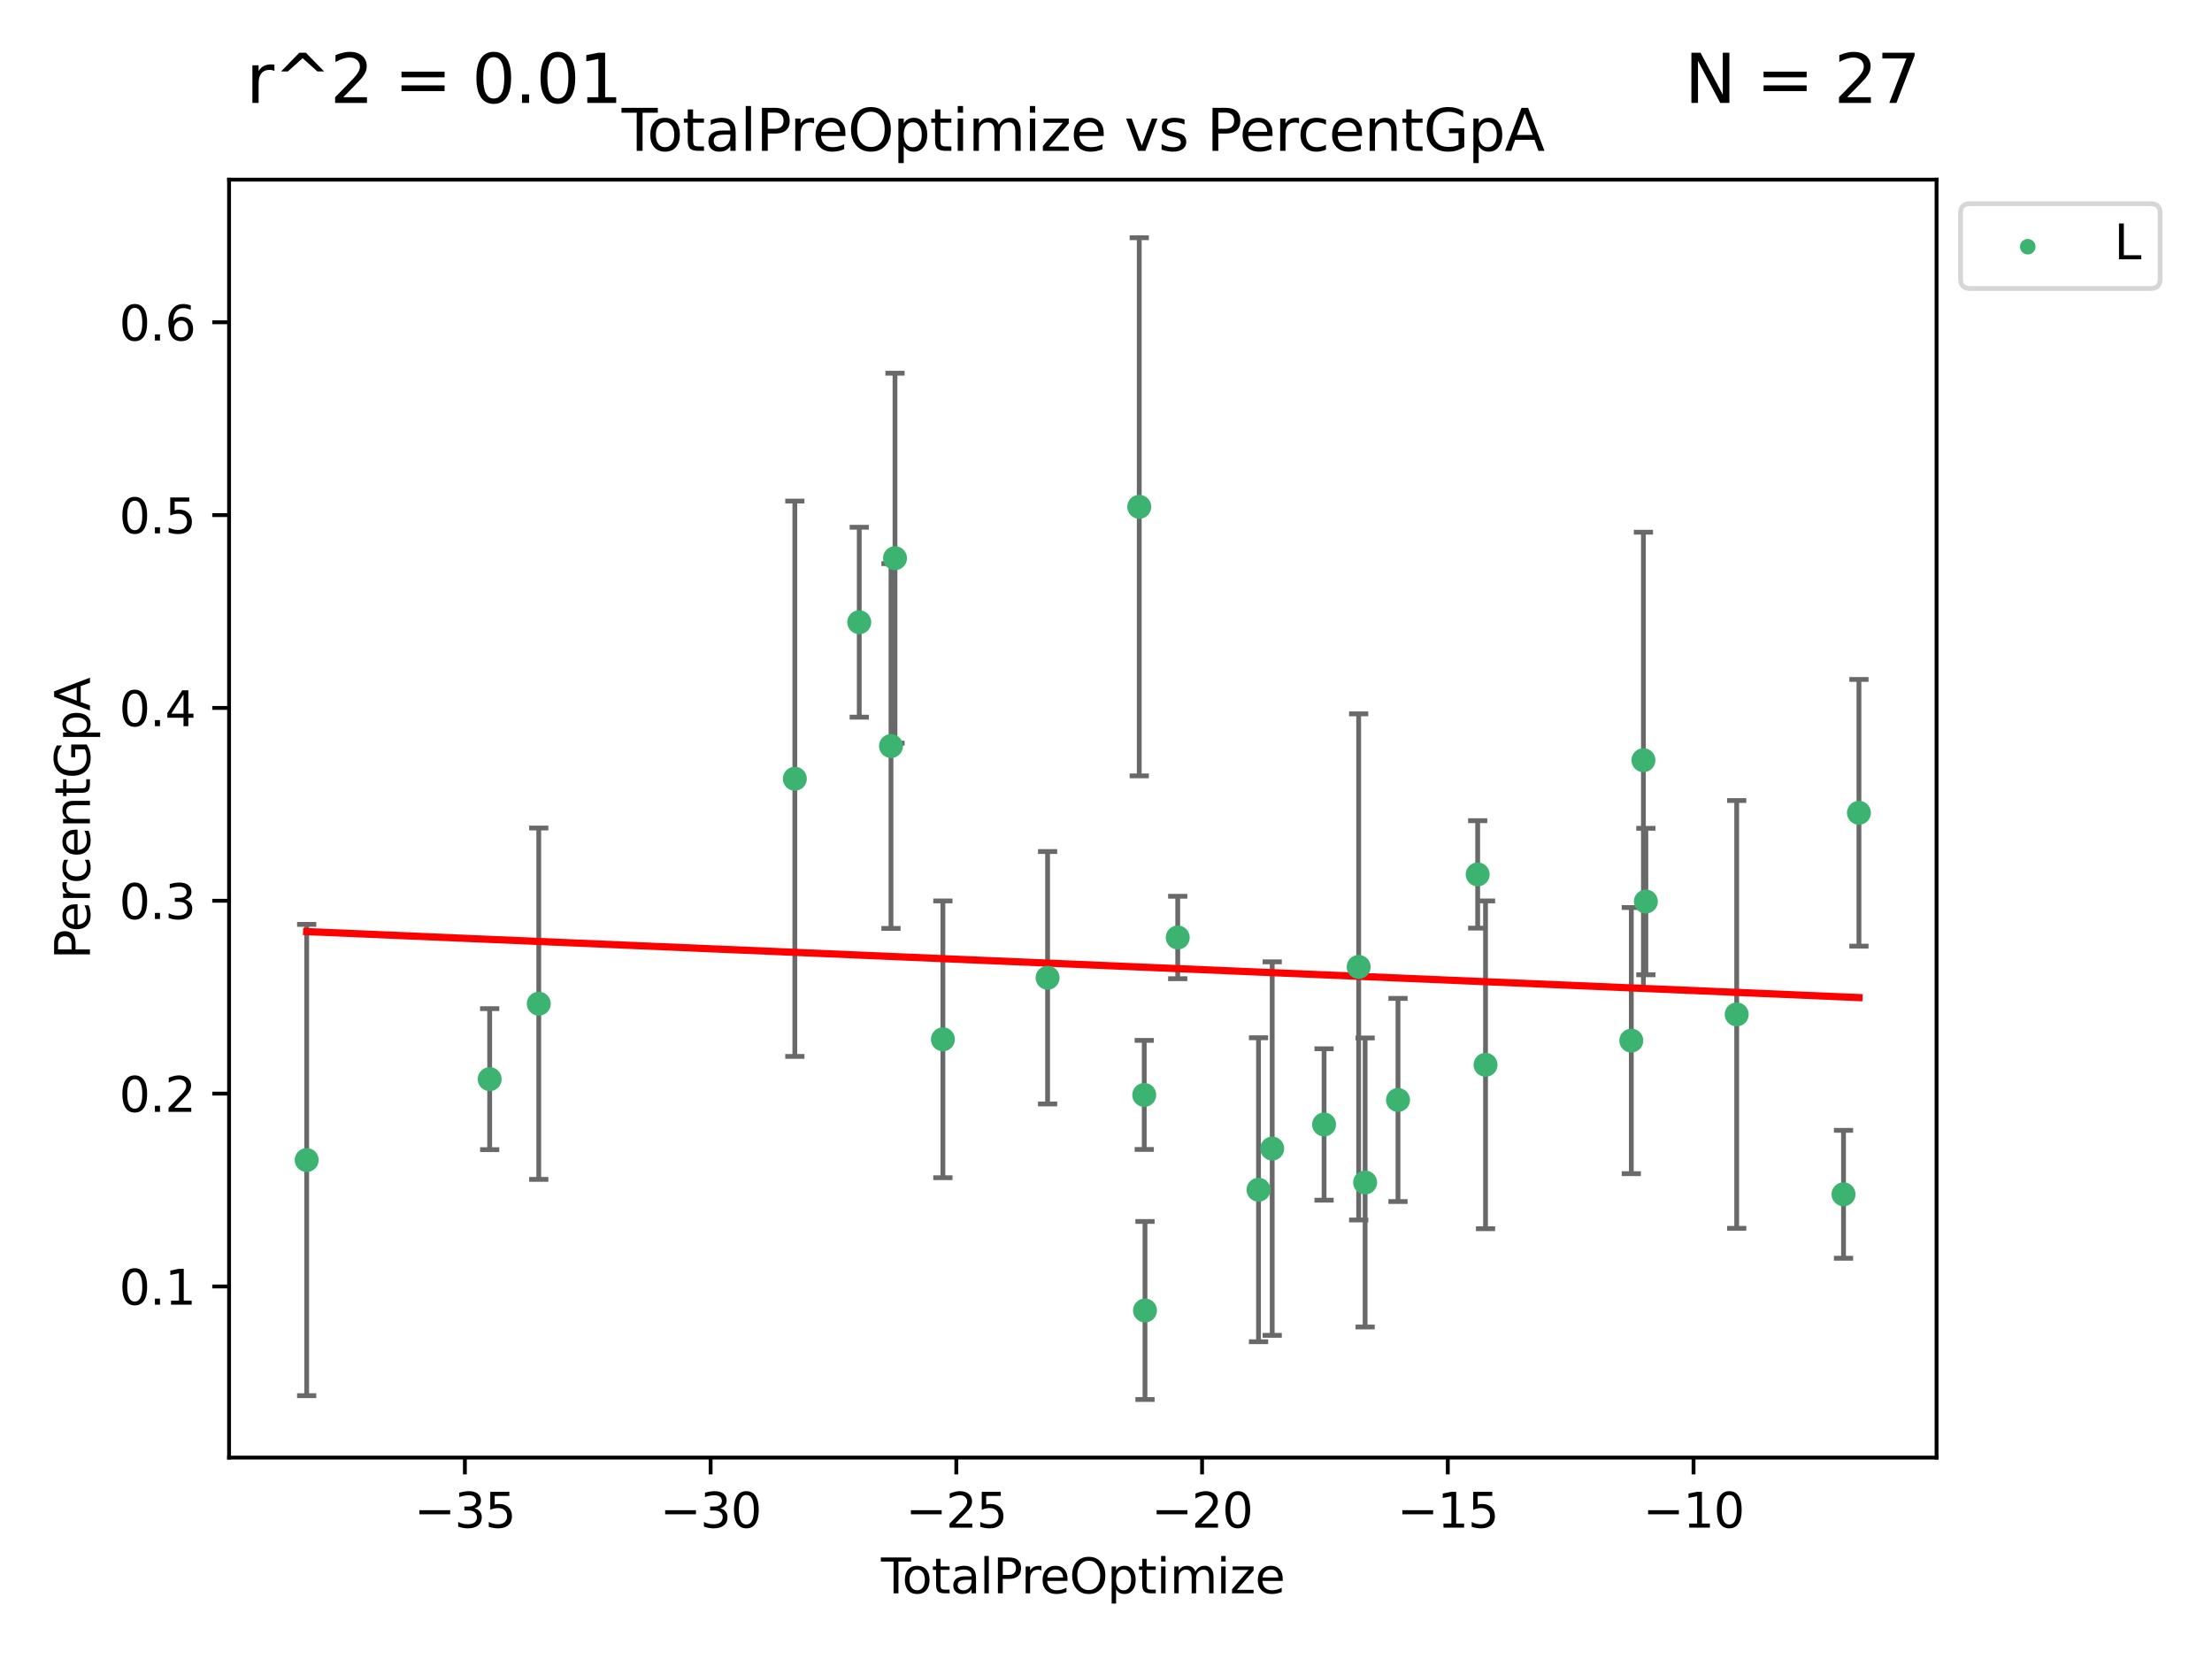 <?xml version="1.0" encoding="utf-8" standalone="no"?>
<!DOCTYPE svg PUBLIC "-//W3C//DTD SVG 1.1//EN"
  "http://www.w3.org/Graphics/SVG/1.1/DTD/svg11.dtd">
<svg xmlns:xlink="http://www.w3.org/1999/xlink" width="460.8pt" height="345.6pt" viewBox="0 0 460.8 345.6" xmlns="http://www.w3.org/2000/svg" version="1.1">
 <defs>
  <style type="text/css">*{stroke-linejoin: round; stroke-linecap: butt}</style>
 </defs>
 <g id="figure_1">
  <g id="patch_1">
   <path d="M 0 345.6 
L 460.8 345.6 
L 460.8 0 
L 0 0 
z
" style="fill: #ffffff"/>
  </g>
  <g id="axes_1">
   <g id="patch_2">
    <path d="M 47.72 303.64 
L 403.42 303.64 
L 403.42 37.422 
L 47.72 37.422 
z
" style="fill: #ffffff"/>
   </g>
   <g id="PathCollection_1">
    <defs>
     <path id="md758d57e6f" d="M 0 1.118 
C 0.297 1.118 0.581 1 0.791 0.791 
C 1 0.581 1.118 0.297 1.118 0 
C 1.118 -0.297 1 -0.581 0.791 -0.791 
C 0.581 -1 0.297 -1.118 0 -1.118 
C -0.297 -1.118 -0.581 -1 -0.791 -0.791 
C -1 -0.581 -1.118 -0.297 -1.118 0 
C -1.118 0.297 -1 0.581 -0.791 0.791 
C -0.581 1 -0.297 1.118 0 1.118 
z
" style="stroke: #3cb371"/>
    </defs>
    <g clip-path="url(#p8242fe3c41)">
     <use xlink:href="#md758d57e6f" x="63.888" y="241.658" style="fill: #3cb371; stroke: #3cb371"/>
     <use xlink:href="#md758d57e6f" x="102.01" y="224.807" style="fill: #3cb371; stroke: #3cb371"/>
     <use xlink:href="#md758d57e6f" x="112.235" y="209.09" style="fill: #3cb371; stroke: #3cb371"/>
     <use xlink:href="#md758d57e6f" x="165.579" y="162.228" style="fill: #3cb371; stroke: #3cb371"/>
     <use xlink:href="#md758d57e6f" x="178.997" y="129.618" style="fill: #3cb371; stroke: #3cb371"/>
     <use xlink:href="#md758d57e6f" x="185.61" y="155.415" style="fill: #3cb371; stroke: #3cb371"/>
     <use xlink:href="#md758d57e6f" x="186.446" y="116.282" style="fill: #3cb371; stroke: #3cb371"/>
     <use xlink:href="#md758d57e6f" x="196.423" y="216.506" style="fill: #3cb371; stroke: #3cb371"/>
     <use xlink:href="#md758d57e6f" x="218.233" y="203.685" style="fill: #3cb371; stroke: #3cb371"/>
     <use xlink:href="#md758d57e6f" x="237.326" y="105.576" style="fill: #3cb371; stroke: #3cb371"/>
     <use xlink:href="#md758d57e6f" x="238.366" y="228.092" style="fill: #3cb371; stroke: #3cb371"/>
     <use xlink:href="#md758d57e6f" x="238.523" y="272.997" style="fill: #3cb371; stroke: #3cb371"/>
     <use xlink:href="#md758d57e6f" x="245.342" y="195.297" style="fill: #3cb371; stroke: #3cb371"/>
     <use xlink:href="#md758d57e6f" x="262.173" y="247.847" style="fill: #3cb371; stroke: #3cb371"/>
     <use xlink:href="#md758d57e6f" x="265.023" y="239.271" style="fill: #3cb371; stroke: #3cb371"/>
     <use xlink:href="#md758d57e6f" x="275.827" y="234.249" style="fill: #3cb371; stroke: #3cb371"/>
     <use xlink:href="#md758d57e6f" x="283.037" y="201.426" style="fill: #3cb371; stroke: #3cb371"/>
     <use xlink:href="#md758d57e6f" x="284.381" y="246.333" style="fill: #3cb371; stroke: #3cb371"/>
     <use xlink:href="#md758d57e6f" x="291.229" y="229.143" style="fill: #3cb371; stroke: #3cb371"/>
     <use xlink:href="#md758d57e6f" x="307.829" y="182.156" style="fill: #3cb371; stroke: #3cb371"/>
     <use xlink:href="#md758d57e6f" x="309.465" y="221.821" style="fill: #3cb371; stroke: #3cb371"/>
     <use xlink:href="#md758d57e6f" x="339.831" y="216.776" style="fill: #3cb371; stroke: #3cb371"/>
     <use xlink:href="#md758d57e6f" x="342.354" y="158.366" style="fill: #3cb371; stroke: #3cb371"/>
     <use xlink:href="#md758d57e6f" x="342.864" y="187.808" style="fill: #3cb371; stroke: #3cb371"/>
     <use xlink:href="#md758d57e6f" x="361.787" y="211.323" style="fill: #3cb371; stroke: #3cb371"/>
     <use xlink:href="#md758d57e6f" x="384.04" y="248.793" style="fill: #3cb371; stroke: #3cb371"/>
     <use xlink:href="#md758d57e6f" x="387.252" y="169.32" style="fill: #3cb371; stroke: #3cb371"/>
    </g>
   </g>
   <g id="matplotlib.axis_1">
    <g id="xtick_1">
     <g id="line2d_1">
      <defs>
       <path id="m41e507712a" d="M 0 0 
L 0 3.5 
" style="stroke: #000000; stroke-width: 0.8"/>
      </defs>
      <g>
       <use xlink:href="#m41e507712a" x="96.842" y="303.64" style="stroke: #000000; stroke-width: 0.8"/>
      </g>
     </g>
     <g id="text_1">
      <!-- −35 -->
      <g transform="translate(86.289 318.238)scale(0.1 -0.1)">
       <defs>
        <path id="DejaVuSans-2212" d="M 678 2272 
L 4684 2272 
L 4684 1741 
L 678 1741 
L 678 2272 
z
" transform="scale(0.016)"/>
        <path id="DejaVuSans-33" d="M 2597 2516 
Q 3050 2419 3304 2112 
Q 3559 1806 3559 1356 
Q 3559 666 3084 287 
Q 2609 -91 1734 -91 
Q 1441 -91 1130 -33 
Q 819 25 488 141 
L 488 750 
Q 750 597 1062 519 
Q 1375 441 1716 441 
Q 2309 441 2620 675 
Q 2931 909 2931 1356 
Q 2931 1769 2642 2001 
Q 2353 2234 1838 2234 
L 1294 2234 
L 1294 2753 
L 1863 2753 
Q 2328 2753 2575 2939 
Q 2822 3125 2822 3475 
Q 2822 3834 2567 4026 
Q 2313 4219 1838 4219 
Q 1578 4219 1281 4162 
Q 984 4106 628 3988 
L 628 4550 
Q 988 4650 1302 4700 
Q 1616 4750 1894 4750 
Q 2613 4750 3031 4423 
Q 3450 4097 3450 3541 
Q 3450 3153 3228 2886 
Q 3006 2619 2597 2516 
z
" transform="scale(0.016)"/>
        <path id="DejaVuSans-35" d="M 691 4666 
L 3169 4666 
L 3169 4134 
L 1269 4134 
L 1269 2991 
Q 1406 3038 1543 3061 
Q 1681 3084 1819 3084 
Q 2600 3084 3056 2656 
Q 3513 2228 3513 1497 
Q 3513 744 3044 326 
Q 2575 -91 1722 -91 
Q 1428 -91 1123 -41 
Q 819 9 494 109 
L 494 744 
Q 775 591 1075 516 
Q 1375 441 1709 441 
Q 2250 441 2565 725 
Q 2881 1009 2881 1497 
Q 2881 1984 2565 2268 
Q 2250 2553 1709 2553 
Q 1456 2553 1204 2497 
Q 953 2441 691 2322 
L 691 4666 
z
" transform="scale(0.016)"/>
       </defs>
       <use xlink:href="#DejaVuSans-2212"/>
       <use xlink:href="#DejaVuSans-33" x="83.789"/>
       <use xlink:href="#DejaVuSans-35" x="147.412"/>
      </g>
     </g>
    </g>
    <g id="xtick_2">
     <g id="line2d_2">
      <g>
       <use xlink:href="#m41e507712a" x="148.033" y="303.64" style="stroke: #000000; stroke-width: 0.8"/>
      </g>
     </g>
     <g id="text_2">
      <!-- −30 -->
      <g transform="translate(137.48 318.238)scale(0.1 -0.1)">
       <defs>
        <path id="DejaVuSans-30" d="M 2034 4250 
Q 1547 4250 1301 3770 
Q 1056 3291 1056 2328 
Q 1056 1369 1301 889 
Q 1547 409 2034 409 
Q 2525 409 2770 889 
Q 3016 1369 3016 2328 
Q 3016 3291 2770 3770 
Q 2525 4250 2034 4250 
z
M 2034 4750 
Q 2819 4750 3233 4129 
Q 3647 3509 3647 2328 
Q 3647 1150 3233 529 
Q 2819 -91 2034 -91 
Q 1250 -91 836 529 
Q 422 1150 422 2328 
Q 422 3509 836 4129 
Q 1250 4750 2034 4750 
z
" transform="scale(0.016)"/>
       </defs>
       <use xlink:href="#DejaVuSans-2212"/>
       <use xlink:href="#DejaVuSans-33" x="83.789"/>
       <use xlink:href="#DejaVuSans-30" x="147.412"/>
      </g>
     </g>
    </g>
    <g id="xtick_3">
     <g id="line2d_3">
      <g>
       <use xlink:href="#m41e507712a" x="199.223" y="303.64" style="stroke: #000000; stroke-width: 0.8"/>
      </g>
     </g>
     <g id="text_3">
      <!-- −25 -->
      <g transform="translate(188.671 318.238)scale(0.1 -0.1)">
       <defs>
        <path id="DejaVuSans-32" d="M 1228 531 
L 3431 531 
L 3431 0 
L 469 0 
L 469 531 
Q 828 903 1448 1529 
Q 2069 2156 2228 2338 
Q 2531 2678 2651 2914 
Q 2772 3150 2772 3378 
Q 2772 3750 2511 3984 
Q 2250 4219 1831 4219 
Q 1534 4219 1204 4116 
Q 875 4013 500 3803 
L 500 4441 
Q 881 4594 1212 4672 
Q 1544 4750 1819 4750 
Q 2544 4750 2975 4387 
Q 3406 4025 3406 3419 
Q 3406 3131 3298 2873 
Q 3191 2616 2906 2266 
Q 2828 2175 2409 1742 
Q 1991 1309 1228 531 
z
" transform="scale(0.016)"/>
       </defs>
       <use xlink:href="#DejaVuSans-2212"/>
       <use xlink:href="#DejaVuSans-32" x="83.789"/>
       <use xlink:href="#DejaVuSans-35" x="147.412"/>
      </g>
     </g>
    </g>
    <g id="xtick_4">
     <g id="line2d_4">
      <g>
       <use xlink:href="#m41e507712a" x="250.414" y="303.64" style="stroke: #000000; stroke-width: 0.8"/>
      </g>
     </g>
     <g id="text_4">
      <!-- −20 -->
      <g transform="translate(239.862 318.238)scale(0.1 -0.1)">
       <use xlink:href="#DejaVuSans-2212"/>
       <use xlink:href="#DejaVuSans-32" x="83.789"/>
       <use xlink:href="#DejaVuSans-30" x="147.412"/>
      </g>
     </g>
    </g>
    <g id="xtick_5">
     <g id="line2d_5">
      <g>
       <use xlink:href="#m41e507712a" x="301.605" y="303.64" style="stroke: #000000; stroke-width: 0.8"/>
      </g>
     </g>
     <g id="text_5">
      <!-- −15 -->
      <g transform="translate(291.053 318.238)scale(0.1 -0.1)">
       <defs>
        <path id="DejaVuSans-31" d="M 794 531 
L 1825 531 
L 1825 4091 
L 703 3866 
L 703 4441 
L 1819 4666 
L 2450 4666 
L 2450 531 
L 3481 531 
L 3481 0 
L 794 0 
L 794 531 
z
" transform="scale(0.016)"/>
       </defs>
       <use xlink:href="#DejaVuSans-2212"/>
       <use xlink:href="#DejaVuSans-31" x="83.789"/>
       <use xlink:href="#DejaVuSans-35" x="147.412"/>
      </g>
     </g>
    </g>
    <g id="xtick_6">
     <g id="line2d_6">
      <g>
       <use xlink:href="#m41e507712a" x="352.796" y="303.64" style="stroke: #000000; stroke-width: 0.8"/>
      </g>
     </g>
     <g id="text_6">
      <!-- −10 -->
      <g transform="translate(342.244 318.238)scale(0.1 -0.1)">
       <use xlink:href="#DejaVuSans-2212"/>
       <use xlink:href="#DejaVuSans-31" x="83.789"/>
       <use xlink:href="#DejaVuSans-30" x="147.412"/>
      </g>
     </g>
    </g>
    <g id="text_7">
     <!-- TotalPreOptimize -->
     <g transform="translate(183.527 331.917)scale(0.1 -0.1)">
      <defs>
       <path id="DejaVuSans-54" d="M -19 4666 
L 3928 4666 
L 3928 4134 
L 2272 4134 
L 2272 0 
L 1638 0 
L 1638 4134 
L -19 4134 
L -19 4666 
z
" transform="scale(0.016)"/>
       <path id="DejaVuSans-6f" d="M 1959 3097 
Q 1497 3097 1228 2736 
Q 959 2375 959 1747 
Q 959 1119 1226 758 
Q 1494 397 1959 397 
Q 2419 397 2687 759 
Q 2956 1122 2956 1747 
Q 2956 2369 2687 2733 
Q 2419 3097 1959 3097 
z
M 1959 3584 
Q 2709 3584 3137 3096 
Q 3566 2609 3566 1747 
Q 3566 888 3137 398 
Q 2709 -91 1959 -91 
Q 1206 -91 779 398 
Q 353 888 353 1747 
Q 353 2609 779 3096 
Q 1206 3584 1959 3584 
z
" transform="scale(0.016)"/>
       <path id="DejaVuSans-74" d="M 1172 4494 
L 1172 3500 
L 2356 3500 
L 2356 3053 
L 1172 3053 
L 1172 1153 
Q 1172 725 1289 603 
Q 1406 481 1766 481 
L 2356 481 
L 2356 0 
L 1766 0 
Q 1100 0 847 248 
Q 594 497 594 1153 
L 594 3053 
L 172 3053 
L 172 3500 
L 594 3500 
L 594 4494 
L 1172 4494 
z
" transform="scale(0.016)"/>
       <path id="DejaVuSans-61" d="M 2194 1759 
Q 1497 1759 1228 1600 
Q 959 1441 959 1056 
Q 959 750 1161 570 
Q 1363 391 1709 391 
Q 2188 391 2477 730 
Q 2766 1069 2766 1631 
L 2766 1759 
L 2194 1759 
z
M 3341 1997 
L 3341 0 
L 2766 0 
L 2766 531 
Q 2569 213 2275 61 
Q 1981 -91 1556 -91 
Q 1019 -91 701 211 
Q 384 513 384 1019 
Q 384 1609 779 1909 
Q 1175 2209 1959 2209 
L 2766 2209 
L 2766 2266 
Q 2766 2663 2505 2880 
Q 2244 3097 1772 3097 
Q 1472 3097 1187 3025 
Q 903 2953 641 2809 
L 641 3341 
Q 956 3463 1253 3523 
Q 1550 3584 1831 3584 
Q 2591 3584 2966 3190 
Q 3341 2797 3341 1997 
z
" transform="scale(0.016)"/>
       <path id="DejaVuSans-6c" d="M 603 4863 
L 1178 4863 
L 1178 0 
L 603 0 
L 603 4863 
z
" transform="scale(0.016)"/>
       <path id="DejaVuSans-50" d="M 1259 4147 
L 1259 2394 
L 2053 2394 
Q 2494 2394 2734 2622 
Q 2975 2850 2975 3272 
Q 2975 3691 2734 3919 
Q 2494 4147 2053 4147 
L 1259 4147 
z
M 628 4666 
L 2053 4666 
Q 2838 4666 3239 4311 
Q 3641 3956 3641 3272 
Q 3641 2581 3239 2228 
Q 2838 1875 2053 1875 
L 1259 1875 
L 1259 0 
L 628 0 
L 628 4666 
z
" transform="scale(0.016)"/>
       <path id="DejaVuSans-72" d="M 2631 2963 
Q 2534 3019 2420 3045 
Q 2306 3072 2169 3072 
Q 1681 3072 1420 2755 
Q 1159 2438 1159 1844 
L 1159 0 
L 581 0 
L 581 3500 
L 1159 3500 
L 1159 2956 
Q 1341 3275 1631 3429 
Q 1922 3584 2338 3584 
Q 2397 3584 2469 3576 
Q 2541 3569 2628 3553 
L 2631 2963 
z
" transform="scale(0.016)"/>
       <path id="DejaVuSans-65" d="M 3597 1894 
L 3597 1613 
L 953 1613 
Q 991 1019 1311 708 
Q 1631 397 2203 397 
Q 2534 397 2845 478 
Q 3156 559 3463 722 
L 3463 178 
Q 3153 47 2828 -22 
Q 2503 -91 2169 -91 
Q 1331 -91 842 396 
Q 353 884 353 1716 
Q 353 2575 817 3079 
Q 1281 3584 2069 3584 
Q 2775 3584 3186 3129 
Q 3597 2675 3597 1894 
z
M 3022 2063 
Q 3016 2534 2758 2815 
Q 2500 3097 2075 3097 
Q 1594 3097 1305 2825 
Q 1016 2553 972 2059 
L 3022 2063 
z
" transform="scale(0.016)"/>
       <path id="DejaVuSans-4f" d="M 2522 4238 
Q 1834 4238 1429 3725 
Q 1025 3213 1025 2328 
Q 1025 1447 1429 934 
Q 1834 422 2522 422 
Q 3209 422 3611 934 
Q 4013 1447 4013 2328 
Q 4013 3213 3611 3725 
Q 3209 4238 2522 4238 
z
M 2522 4750 
Q 3503 4750 4090 4092 
Q 4678 3434 4678 2328 
Q 4678 1225 4090 567 
Q 3503 -91 2522 -91 
Q 1538 -91 948 565 
Q 359 1222 359 2328 
Q 359 3434 948 4092 
Q 1538 4750 2522 4750 
z
" transform="scale(0.016)"/>
       <path id="DejaVuSans-70" d="M 1159 525 
L 1159 -1331 
L 581 -1331 
L 581 3500 
L 1159 3500 
L 1159 2969 
Q 1341 3281 1617 3432 
Q 1894 3584 2278 3584 
Q 2916 3584 3314 3078 
Q 3713 2572 3713 1747 
Q 3713 922 3314 415 
Q 2916 -91 2278 -91 
Q 1894 -91 1617 61 
Q 1341 213 1159 525 
z
M 3116 1747 
Q 3116 2381 2855 2742 
Q 2594 3103 2138 3103 
Q 1681 3103 1420 2742 
Q 1159 2381 1159 1747 
Q 1159 1113 1420 752 
Q 1681 391 2138 391 
Q 2594 391 2855 752 
Q 3116 1113 3116 1747 
z
" transform="scale(0.016)"/>
       <path id="DejaVuSans-69" d="M 603 3500 
L 1178 3500 
L 1178 0 
L 603 0 
L 603 3500 
z
M 603 4863 
L 1178 4863 
L 1178 4134 
L 603 4134 
L 603 4863 
z
" transform="scale(0.016)"/>
       <path id="DejaVuSans-6d" d="M 3328 2828 
Q 3544 3216 3844 3400 
Q 4144 3584 4550 3584 
Q 5097 3584 5394 3201 
Q 5691 2819 5691 2113 
L 5691 0 
L 5113 0 
L 5113 2094 
Q 5113 2597 4934 2840 
Q 4756 3084 4391 3084 
Q 3944 3084 3684 2787 
Q 3425 2491 3425 1978 
L 3425 0 
L 2847 0 
L 2847 2094 
Q 2847 2600 2669 2842 
Q 2491 3084 2119 3084 
Q 1678 3084 1418 2786 
Q 1159 2488 1159 1978 
L 1159 0 
L 581 0 
L 581 3500 
L 1159 3500 
L 1159 2956 
Q 1356 3278 1631 3431 
Q 1906 3584 2284 3584 
Q 2666 3584 2933 3390 
Q 3200 3197 3328 2828 
z
" transform="scale(0.016)"/>
       <path id="DejaVuSans-7a" d="M 353 3500 
L 3084 3500 
L 3084 2975 
L 922 459 
L 3084 459 
L 3084 0 
L 275 0 
L 275 525 
L 2438 3041 
L 353 3041 
L 353 3500 
z
" transform="scale(0.016)"/>
      </defs>
      <use xlink:href="#DejaVuSans-54"/>
      <use xlink:href="#DejaVuSans-6f" x="44.084"/>
      <use xlink:href="#DejaVuSans-74" x="105.266"/>
      <use xlink:href="#DejaVuSans-61" x="144.475"/>
      <use xlink:href="#DejaVuSans-6c" x="205.754"/>
      <use xlink:href="#DejaVuSans-50" x="233.537"/>
      <use xlink:href="#DejaVuSans-72" x="292.09"/>
      <use xlink:href="#DejaVuSans-65" x="330.953"/>
      <use xlink:href="#DejaVuSans-4f" x="392.477"/>
      <use xlink:href="#DejaVuSans-70" x="471.188"/>
      <use xlink:href="#DejaVuSans-74" x="534.664"/>
      <use xlink:href="#DejaVuSans-69" x="573.873"/>
      <use xlink:href="#DejaVuSans-6d" x="601.656"/>
      <use xlink:href="#DejaVuSans-69" x="699.068"/>
      <use xlink:href="#DejaVuSans-7a" x="726.852"/>
      <use xlink:href="#DejaVuSans-65" x="779.342"/>
     </g>
    </g>
   </g>
   <g id="matplotlib.axis_2">
    <g id="ytick_1">
     <g id="line2d_7">
      <defs>
       <path id="m0664f48be3" d="M 0 0 
L -3.5 0 
" style="stroke: #000000; stroke-width: 0.8"/>
      </defs>
      <g>
       <use xlink:href="#m0664f48be3" x="47.72" y="267.991" style="stroke: #000000; stroke-width: 0.8"/>
      </g>
     </g>
     <g id="text_8">
      <!-- 0.1 -->
      <g transform="translate(24.817 271.79)scale(0.1 -0.1)">
       <defs>
        <path id="DejaVuSans-2e" d="M 684 794 
L 1344 794 
L 1344 0 
L 684 0 
L 684 794 
z
" transform="scale(0.016)"/>
       </defs>
       <use xlink:href="#DejaVuSans-30"/>
       <use xlink:href="#DejaVuSans-2e" x="63.623"/>
       <use xlink:href="#DejaVuSans-31" x="95.41"/>
      </g>
     </g>
    </g>
    <g id="ytick_2">
     <g id="line2d_8">
      <g>
       <use xlink:href="#m0664f48be3" x="47.72" y="227.819" style="stroke: #000000; stroke-width: 0.8"/>
      </g>
     </g>
     <g id="text_9">
      <!-- 0.2 -->
      <g transform="translate(24.817 231.619)scale(0.1 -0.1)">
       <use xlink:href="#DejaVuSans-30"/>
       <use xlink:href="#DejaVuSans-2e" x="63.623"/>
       <use xlink:href="#DejaVuSans-32" x="95.41"/>
      </g>
     </g>
    </g>
    <g id="ytick_3">
     <g id="line2d_9">
      <g>
       <use xlink:href="#m0664f48be3" x="47.72" y="187.648" style="stroke: #000000; stroke-width: 0.8"/>
      </g>
     </g>
     <g id="text_10">
      <!-- 0.3 -->
      <g transform="translate(24.817 191.447)scale(0.1 -0.1)">
       <use xlink:href="#DejaVuSans-30"/>
       <use xlink:href="#DejaVuSans-2e" x="63.623"/>
       <use xlink:href="#DejaVuSans-33" x="95.41"/>
      </g>
     </g>
    </g>
    <g id="ytick_4">
     <g id="line2d_10">
      <g>
       <use xlink:href="#m0664f48be3" x="47.72" y="147.477" style="stroke: #000000; stroke-width: 0.8"/>
      </g>
     </g>
     <g id="text_11">
      <!-- 0.4 -->
      <g transform="translate(24.817 151.276)scale(0.1 -0.1)">
       <defs>
        <path id="DejaVuSans-34" d="M 2419 4116 
L 825 1625 
L 2419 1625 
L 2419 4116 
z
M 2253 4666 
L 3047 4666 
L 3047 1625 
L 3713 1625 
L 3713 1100 
L 3047 1100 
L 3047 0 
L 2419 0 
L 2419 1100 
L 313 1100 
L 313 1709 
L 2253 4666 
z
" transform="scale(0.016)"/>
       </defs>
       <use xlink:href="#DejaVuSans-30"/>
       <use xlink:href="#DejaVuSans-2e" x="63.623"/>
       <use xlink:href="#DejaVuSans-34" x="95.41"/>
      </g>
     </g>
    </g>
    <g id="ytick_5">
     <g id="line2d_11">
      <g>
       <use xlink:href="#m0664f48be3" x="47.72" y="107.306" style="stroke: #000000; stroke-width: 0.8"/>
      </g>
     </g>
     <g id="text_12">
      <!-- 0.5 -->
      <g transform="translate(24.817 111.105)scale(0.1 -0.1)">
       <use xlink:href="#DejaVuSans-30"/>
       <use xlink:href="#DejaVuSans-2e" x="63.623"/>
       <use xlink:href="#DejaVuSans-35" x="95.41"/>
      </g>
     </g>
    </g>
    <g id="ytick_6">
     <g id="line2d_12">
      <g>
       <use xlink:href="#m0664f48be3" x="47.72" y="67.134" style="stroke: #000000; stroke-width: 0.8"/>
      </g>
     </g>
     <g id="text_13">
      <!-- 0.6 -->
      <g transform="translate(24.817 70.934)scale(0.1 -0.1)">
       <defs>
        <path id="DejaVuSans-36" d="M 2113 2584 
Q 1688 2584 1439 2293 
Q 1191 2003 1191 1497 
Q 1191 994 1439 701 
Q 1688 409 2113 409 
Q 2538 409 2786 701 
Q 3034 994 3034 1497 
Q 3034 2003 2786 2293 
Q 2538 2584 2113 2584 
z
M 3366 4563 
L 3366 3988 
Q 3128 4100 2886 4159 
Q 2644 4219 2406 4219 
Q 1781 4219 1451 3797 
Q 1122 3375 1075 2522 
Q 1259 2794 1537 2939 
Q 1816 3084 2150 3084 
Q 2853 3084 3261 2657 
Q 3669 2231 3669 1497 
Q 3669 778 3244 343 
Q 2819 -91 2113 -91 
Q 1303 -91 875 529 
Q 447 1150 447 2328 
Q 447 3434 972 4092 
Q 1497 4750 2381 4750 
Q 2619 4750 2861 4703 
Q 3103 4656 3366 4563 
z
" transform="scale(0.016)"/>
       </defs>
       <use xlink:href="#DejaVuSans-30"/>
       <use xlink:href="#DejaVuSans-2e" x="63.623"/>
       <use xlink:href="#DejaVuSans-36" x="95.41"/>
      </g>
     </g>
    </g>
    <g id="text_14">
     <!-- PercentGpA -->
     <g transform="translate(18.737 199.807)rotate(-90)scale(0.1 -0.1)">
      <defs>
       <path id="DejaVuSans-63" d="M 3122 3366 
L 3122 2828 
Q 2878 2963 2633 3030 
Q 2388 3097 2138 3097 
Q 1578 3097 1268 2742 
Q 959 2388 959 1747 
Q 959 1106 1268 751 
Q 1578 397 2138 397 
Q 2388 397 2633 464 
Q 2878 531 3122 666 
L 3122 134 
Q 2881 22 2623 -34 
Q 2366 -91 2075 -91 
Q 1284 -91 818 406 
Q 353 903 353 1747 
Q 353 2603 823 3093 
Q 1294 3584 2113 3584 
Q 2378 3584 2631 3529 
Q 2884 3475 3122 3366 
z
" transform="scale(0.016)"/>
       <path id="DejaVuSans-6e" d="M 3513 2113 
L 3513 0 
L 2938 0 
L 2938 2094 
Q 2938 2591 2744 2837 
Q 2550 3084 2163 3084 
Q 1697 3084 1428 2787 
Q 1159 2491 1159 1978 
L 1159 0 
L 581 0 
L 581 3500 
L 1159 3500 
L 1159 2956 
Q 1366 3272 1645 3428 
Q 1925 3584 2291 3584 
Q 2894 3584 3203 3211 
Q 3513 2838 3513 2113 
z
" transform="scale(0.016)"/>
       <path id="DejaVuSans-47" d="M 3809 666 
L 3809 1919 
L 2778 1919 
L 2778 2438 
L 4434 2438 
L 4434 434 
Q 4069 175 3628 42 
Q 3188 -91 2688 -91 
Q 1594 -91 976 548 
Q 359 1188 359 2328 
Q 359 3472 976 4111 
Q 1594 4750 2688 4750 
Q 3144 4750 3555 4637 
Q 3966 4525 4313 4306 
L 4313 3634 
Q 3963 3931 3569 4081 
Q 3175 4231 2741 4231 
Q 1884 4231 1454 3753 
Q 1025 3275 1025 2328 
Q 1025 1384 1454 906 
Q 1884 428 2741 428 
Q 3075 428 3337 486 
Q 3600 544 3809 666 
z
" transform="scale(0.016)"/>
       <path id="DejaVuSans-41" d="M 2188 4044 
L 1331 1722 
L 3047 1722 
L 2188 4044 
z
M 1831 4666 
L 2547 4666 
L 4325 0 
L 3669 0 
L 3244 1197 
L 1141 1197 
L 716 0 
L 50 0 
L 1831 4666 
z
" transform="scale(0.016)"/>
      </defs>
      <use xlink:href="#DejaVuSans-50"/>
      <use xlink:href="#DejaVuSans-65" x="56.678"/>
      <use xlink:href="#DejaVuSans-72" x="118.201"/>
      <use xlink:href="#DejaVuSans-63" x="157.064"/>
      <use xlink:href="#DejaVuSans-65" x="212.045"/>
      <use xlink:href="#DejaVuSans-6e" x="273.568"/>
      <use xlink:href="#DejaVuSans-74" x="336.947"/>
      <use xlink:href="#DejaVuSans-47" x="376.156"/>
      <use xlink:href="#DejaVuSans-70" x="453.646"/>
      <use xlink:href="#DejaVuSans-41" x="517.123"/>
     </g>
    </g>
   </g>
   <g id="LineCollection_1">
    <path d="M 63.888 290.748 
L 63.888 192.567 
" clip-path="url(#p8242fe3c41)" style="fill: none; stroke: #696969"/>
    <path d="M 102.01 239.494 
L 102.01 210.12 
" clip-path="url(#p8242fe3c41)" style="fill: none; stroke: #696969"/>
    <path d="M 112.235 245.688 
L 112.235 172.492 
" clip-path="url(#p8242fe3c41)" style="fill: none; stroke: #696969"/>
    <path d="M 165.579 220.074 
L 165.579 104.381 
" clip-path="url(#p8242fe3c41)" style="fill: none; stroke: #696969"/>
    <path d="M 178.997 149.399 
L 178.997 109.836 
" clip-path="url(#p8242fe3c41)" style="fill: none; stroke: #696969"/>
    <path d="M 185.61 193.409 
L 185.61 117.42 
" clip-path="url(#p8242fe3c41)" style="fill: none; stroke: #696969"/>
    <path d="M 186.446 154.818 
L 186.446 77.745 
" clip-path="url(#p8242fe3c41)" style="fill: none; stroke: #696969"/>
    <path d="M 196.423 245.333 
L 196.423 187.679 
" clip-path="url(#p8242fe3c41)" style="fill: none; stroke: #696969"/>
    <path d="M 218.233 229.979 
L 218.233 177.391 
" clip-path="url(#p8242fe3c41)" style="fill: none; stroke: #696969"/>
    <path d="M 237.326 161.63 
L 237.326 49.523 
" clip-path="url(#p8242fe3c41)" style="fill: none; stroke: #696969"/>
    <path d="M 238.366 239.451 
L 238.366 216.733 
" clip-path="url(#p8242fe3c41)" style="fill: none; stroke: #696969"/>
    <path d="M 238.523 291.539 
L 238.523 254.455 
" clip-path="url(#p8242fe3c41)" style="fill: none; stroke: #696969"/>
    <path d="M 245.342 203.882 
L 245.342 186.713 
" clip-path="url(#p8242fe3c41)" style="fill: none; stroke: #696969"/>
    <path d="M 262.173 279.51 
L 262.173 216.184 
" clip-path="url(#p8242fe3c41)" style="fill: none; stroke: #696969"/>
    <path d="M 265.023 278.176 
L 265.023 200.367 
" clip-path="url(#p8242fe3c41)" style="fill: none; stroke: #696969"/>
    <path d="M 275.827 250.021 
L 275.827 218.477 
" clip-path="url(#p8242fe3c41)" style="fill: none; stroke: #696969"/>
    <path d="M 283.037 254.145 
L 283.037 148.707 
" clip-path="url(#p8242fe3c41)" style="fill: none; stroke: #696969"/>
    <path d="M 284.381 276.439 
L 284.381 216.227 
" clip-path="url(#p8242fe3c41)" style="fill: none; stroke: #696969"/>
    <path d="M 291.229 250.3 
L 291.229 207.985 
" clip-path="url(#p8242fe3c41)" style="fill: none; stroke: #696969"/>
    <path d="M 307.829 193.348 
L 307.829 170.964 
" clip-path="url(#p8242fe3c41)" style="fill: none; stroke: #696969"/>
    <path d="M 309.465 255.962 
L 309.465 187.681 
" clip-path="url(#p8242fe3c41)" style="fill: none; stroke: #696969"/>
    <path d="M 339.831 244.493 
L 339.831 189.059 
" clip-path="url(#p8242fe3c41)" style="fill: none; stroke: #696969"/>
    <path d="M 342.354 205.863 
L 342.354 110.869 
" clip-path="url(#p8242fe3c41)" style="fill: none; stroke: #696969"/>
    <path d="M 342.864 203.059 
L 342.864 172.557 
" clip-path="url(#p8242fe3c41)" style="fill: none; stroke: #696969"/>
    <path d="M 361.787 255.882 
L 361.787 166.763 
" clip-path="url(#p8242fe3c41)" style="fill: none; stroke: #696969"/>
    <path d="M 384.04 262.117 
L 384.04 235.47 
" clip-path="url(#p8242fe3c41)" style="fill: none; stroke: #696969"/>
    <path d="M 387.252 197.099 
L 387.252 141.541 
" clip-path="url(#p8242fe3c41)" style="fill: none; stroke: #696969"/>
   </g>
   <g id="line2d_13">
    <defs>
     <path id="m8fb3a7034f" d="M 2 0 
L -2 -0 
" style="stroke: #696969"/>
    </defs>
    <g clip-path="url(#p8242fe3c41)">
     <use xlink:href="#m8fb3a7034f" x="63.888" y="290.748" style="fill: #696969; stroke: #696969"/>
     <use xlink:href="#m8fb3a7034f" x="102.01" y="239.494" style="fill: #696969; stroke: #696969"/>
     <use xlink:href="#m8fb3a7034f" x="112.235" y="245.688" style="fill: #696969; stroke: #696969"/>
     <use xlink:href="#m8fb3a7034f" x="165.579" y="220.074" style="fill: #696969; stroke: #696969"/>
     <use xlink:href="#m8fb3a7034f" x="178.997" y="149.399" style="fill: #696969; stroke: #696969"/>
     <use xlink:href="#m8fb3a7034f" x="185.61" y="193.409" style="fill: #696969; stroke: #696969"/>
     <use xlink:href="#m8fb3a7034f" x="186.446" y="154.818" style="fill: #696969; stroke: #696969"/>
     <use xlink:href="#m8fb3a7034f" x="196.423" y="245.333" style="fill: #696969; stroke: #696969"/>
     <use xlink:href="#m8fb3a7034f" x="218.233" y="229.979" style="fill: #696969; stroke: #696969"/>
     <use xlink:href="#m8fb3a7034f" x="237.326" y="161.63" style="fill: #696969; stroke: #696969"/>
     <use xlink:href="#m8fb3a7034f" x="238.366" y="239.451" style="fill: #696969; stroke: #696969"/>
     <use xlink:href="#m8fb3a7034f" x="238.523" y="291.539" style="fill: #696969; stroke: #696969"/>
     <use xlink:href="#m8fb3a7034f" x="245.342" y="203.882" style="fill: #696969; stroke: #696969"/>
     <use xlink:href="#m8fb3a7034f" x="262.173" y="279.51" style="fill: #696969; stroke: #696969"/>
     <use xlink:href="#m8fb3a7034f" x="265.023" y="278.176" style="fill: #696969; stroke: #696969"/>
     <use xlink:href="#m8fb3a7034f" x="275.827" y="250.021" style="fill: #696969; stroke: #696969"/>
     <use xlink:href="#m8fb3a7034f" x="283.037" y="254.145" style="fill: #696969; stroke: #696969"/>
     <use xlink:href="#m8fb3a7034f" x="284.381" y="276.439" style="fill: #696969; stroke: #696969"/>
     <use xlink:href="#m8fb3a7034f" x="291.229" y="250.3" style="fill: #696969; stroke: #696969"/>
     <use xlink:href="#m8fb3a7034f" x="307.829" y="193.348" style="fill: #696969; stroke: #696969"/>
     <use xlink:href="#m8fb3a7034f" x="309.465" y="255.962" style="fill: #696969; stroke: #696969"/>
     <use xlink:href="#m8fb3a7034f" x="339.831" y="244.493" style="fill: #696969; stroke: #696969"/>
     <use xlink:href="#m8fb3a7034f" x="342.354" y="205.863" style="fill: #696969; stroke: #696969"/>
     <use xlink:href="#m8fb3a7034f" x="342.864" y="203.059" style="fill: #696969; stroke: #696969"/>
     <use xlink:href="#m8fb3a7034f" x="361.787" y="255.882" style="fill: #696969; stroke: #696969"/>
     <use xlink:href="#m8fb3a7034f" x="384.04" y="262.117" style="fill: #696969; stroke: #696969"/>
     <use xlink:href="#m8fb3a7034f" x="387.252" y="197.099" style="fill: #696969; stroke: #696969"/>
    </g>
   </g>
   <g id="line2d_14">
    <g clip-path="url(#p8242fe3c41)">
     <use xlink:href="#m8fb3a7034f" x="63.888" y="192.567" style="fill: #696969; stroke: #696969"/>
     <use xlink:href="#m8fb3a7034f" x="102.01" y="210.12" style="fill: #696969; stroke: #696969"/>
     <use xlink:href="#m8fb3a7034f" x="112.235" y="172.492" style="fill: #696969; stroke: #696969"/>
     <use xlink:href="#m8fb3a7034f" x="165.579" y="104.381" style="fill: #696969; stroke: #696969"/>
     <use xlink:href="#m8fb3a7034f" x="178.997" y="109.836" style="fill: #696969; stroke: #696969"/>
     <use xlink:href="#m8fb3a7034f" x="185.61" y="117.42" style="fill: #696969; stroke: #696969"/>
     <use xlink:href="#m8fb3a7034f" x="186.446" y="77.745" style="fill: #696969; stroke: #696969"/>
     <use xlink:href="#m8fb3a7034f" x="196.423" y="187.679" style="fill: #696969; stroke: #696969"/>
     <use xlink:href="#m8fb3a7034f" x="218.233" y="177.391" style="fill: #696969; stroke: #696969"/>
     <use xlink:href="#m8fb3a7034f" x="237.326" y="49.523" style="fill: #696969; stroke: #696969"/>
     <use xlink:href="#m8fb3a7034f" x="238.366" y="216.733" style="fill: #696969; stroke: #696969"/>
     <use xlink:href="#m8fb3a7034f" x="238.523" y="254.455" style="fill: #696969; stroke: #696969"/>
     <use xlink:href="#m8fb3a7034f" x="245.342" y="186.713" style="fill: #696969; stroke: #696969"/>
     <use xlink:href="#m8fb3a7034f" x="262.173" y="216.184" style="fill: #696969; stroke: #696969"/>
     <use xlink:href="#m8fb3a7034f" x="265.023" y="200.367" style="fill: #696969; stroke: #696969"/>
     <use xlink:href="#m8fb3a7034f" x="275.827" y="218.477" style="fill: #696969; stroke: #696969"/>
     <use xlink:href="#m8fb3a7034f" x="283.037" y="148.707" style="fill: #696969; stroke: #696969"/>
     <use xlink:href="#m8fb3a7034f" x="284.381" y="216.227" style="fill: #696969; stroke: #696969"/>
     <use xlink:href="#m8fb3a7034f" x="291.229" y="207.985" style="fill: #696969; stroke: #696969"/>
     <use xlink:href="#m8fb3a7034f" x="307.829" y="170.964" style="fill: #696969; stroke: #696969"/>
     <use xlink:href="#m8fb3a7034f" x="309.465" y="187.681" style="fill: #696969; stroke: #696969"/>
     <use xlink:href="#m8fb3a7034f" x="339.831" y="189.059" style="fill: #696969; stroke: #696969"/>
     <use xlink:href="#m8fb3a7034f" x="342.354" y="110.869" style="fill: #696969; stroke: #696969"/>
     <use xlink:href="#m8fb3a7034f" x="342.864" y="172.557" style="fill: #696969; stroke: #696969"/>
     <use xlink:href="#m8fb3a7034f" x="361.787" y="166.763" style="fill: #696969; stroke: #696969"/>
     <use xlink:href="#m8fb3a7034f" x="384.04" y="235.47" style="fill: #696969; stroke: #696969"/>
     <use xlink:href="#m8fb3a7034f" x="387.252" y="141.541" style="fill: #696969; stroke: #696969"/>
    </g>
   </g>
   <g id="line2d_15">
    <path d="M 63.888 194.071 
L 102.01 195.691 
L 112.235 196.126 
L 165.579 198.393 
L 178.997 198.964 
L 185.61 199.245 
L 186.446 199.28 
L 196.423 199.704 
L 218.233 200.631 
L 237.326 201.443 
L 238.366 201.487 
L 238.523 201.494 
L 245.342 201.783 
L 262.173 202.499 
L 265.023 202.62 
L 275.827 203.079 
L 283.037 203.386 
L 284.381 203.443 
L 291.229 203.734 
L 307.829 204.439 
L 309.465 204.509 
L 339.831 205.8 
L 342.354 205.907 
L 342.864 205.928 
L 361.787 206.733 
L 384.04 207.679 
L 387.252 207.815 
" clip-path="url(#p8242fe3c41)" style="fill: none; stroke: #ff0000; stroke-width: 1.5; stroke-linecap: square"/>
   </g>
   <g id="line2d_16">
    <defs>
     <path id="m3c8ad08bd6" d="M 0 2 
C 0.53 2 1.039 1.789 1.414 1.414 
C 1.789 1.039 2 0.53 2 0 
C 2 -0.53 1.789 -1.039 1.414 -1.414 
C 1.039 -1.789 0.53 -2 0 -2 
C -0.53 -2 -1.039 -1.789 -1.414 -1.414 
C -1.789 -1.039 -2 -0.53 -2 0 
C -2 0.53 -1.789 1.039 -1.414 1.414 
C -1.039 1.789 -0.53 2 0 2 
z
" style="stroke: #3cb371"/>
    </defs>
    <g clip-path="url(#p8242fe3c41)">
     <use xlink:href="#m3c8ad08bd6" x="63.888" y="241.658" style="fill: #3cb371; stroke: #3cb371"/>
     <use xlink:href="#m3c8ad08bd6" x="102.01" y="224.807" style="fill: #3cb371; stroke: #3cb371"/>
     <use xlink:href="#m3c8ad08bd6" x="112.235" y="209.09" style="fill: #3cb371; stroke: #3cb371"/>
     <use xlink:href="#m3c8ad08bd6" x="165.579" y="162.228" style="fill: #3cb371; stroke: #3cb371"/>
     <use xlink:href="#m3c8ad08bd6" x="178.997" y="129.618" style="fill: #3cb371; stroke: #3cb371"/>
     <use xlink:href="#m3c8ad08bd6" x="185.61" y="155.415" style="fill: #3cb371; stroke: #3cb371"/>
     <use xlink:href="#m3c8ad08bd6" x="186.446" y="116.282" style="fill: #3cb371; stroke: #3cb371"/>
     <use xlink:href="#m3c8ad08bd6" x="196.423" y="216.506" style="fill: #3cb371; stroke: #3cb371"/>
     <use xlink:href="#m3c8ad08bd6" x="218.233" y="203.685" style="fill: #3cb371; stroke: #3cb371"/>
     <use xlink:href="#m3c8ad08bd6" x="237.326" y="105.576" style="fill: #3cb371; stroke: #3cb371"/>
     <use xlink:href="#m3c8ad08bd6" x="238.366" y="228.092" style="fill: #3cb371; stroke: #3cb371"/>
     <use xlink:href="#m3c8ad08bd6" x="238.523" y="272.997" style="fill: #3cb371; stroke: #3cb371"/>
     <use xlink:href="#m3c8ad08bd6" x="245.342" y="195.297" style="fill: #3cb371; stroke: #3cb371"/>
     <use xlink:href="#m3c8ad08bd6" x="262.173" y="247.847" style="fill: #3cb371; stroke: #3cb371"/>
     <use xlink:href="#m3c8ad08bd6" x="265.023" y="239.271" style="fill: #3cb371; stroke: #3cb371"/>
     <use xlink:href="#m3c8ad08bd6" x="275.827" y="234.249" style="fill: #3cb371; stroke: #3cb371"/>
     <use xlink:href="#m3c8ad08bd6" x="283.037" y="201.426" style="fill: #3cb371; stroke: #3cb371"/>
     <use xlink:href="#m3c8ad08bd6" x="284.381" y="246.333" style="fill: #3cb371; stroke: #3cb371"/>
     <use xlink:href="#m3c8ad08bd6" x="291.229" y="229.143" style="fill: #3cb371; stroke: #3cb371"/>
     <use xlink:href="#m3c8ad08bd6" x="307.829" y="182.156" style="fill: #3cb371; stroke: #3cb371"/>
     <use xlink:href="#m3c8ad08bd6" x="309.465" y="221.821" style="fill: #3cb371; stroke: #3cb371"/>
     <use xlink:href="#m3c8ad08bd6" x="339.831" y="216.776" style="fill: #3cb371; stroke: #3cb371"/>
     <use xlink:href="#m3c8ad08bd6" x="342.354" y="158.366" style="fill: #3cb371; stroke: #3cb371"/>
     <use xlink:href="#m3c8ad08bd6" x="342.864" y="187.808" style="fill: #3cb371; stroke: #3cb371"/>
     <use xlink:href="#m3c8ad08bd6" x="361.787" y="211.323" style="fill: #3cb371; stroke: #3cb371"/>
     <use xlink:href="#m3c8ad08bd6" x="384.04" y="248.793" style="fill: #3cb371; stroke: #3cb371"/>
     <use xlink:href="#m3c8ad08bd6" x="387.252" y="169.32" style="fill: #3cb371; stroke: #3cb371"/>
    </g>
   </g>
   <g id="patch_3">
    <path d="M 47.72 303.64 
L 47.72 37.422 
" style="fill: none; stroke: #000000; stroke-width: 0.8; stroke-linejoin: miter; stroke-linecap: square"/>
   </g>
   <g id="patch_4">
    <path d="M 403.42 303.64 
L 403.42 37.422 
" style="fill: none; stroke: #000000; stroke-width: 0.8; stroke-linejoin: miter; stroke-linecap: square"/>
   </g>
   <g id="patch_5">
    <path d="M 47.72 303.64 
L 403.42 303.64 
" style="fill: none; stroke: #000000; stroke-width: 0.8; stroke-linejoin: miter; stroke-linecap: square"/>
   </g>
   <g id="patch_6">
    <path d="M 47.72 37.422 
L 403.42 37.422 
" style="fill: none; stroke: #000000; stroke-width: 0.8; stroke-linejoin: miter; stroke-linecap: square"/>
   </g>
   <g id="text_15">
    <!-- N = 27 -->
    <g transform="translate(350.944 21.438)scale(0.14 -0.14)">
     <defs>
      <path id="DejaVuSans-4e" d="M 628 4666 
L 1478 4666 
L 3547 763 
L 3547 4666 
L 4159 4666 
L 4159 0 
L 3309 0 
L 1241 3903 
L 1241 0 
L 628 0 
L 628 4666 
z
" transform="scale(0.016)"/>
      <path id="DejaVuSans-20" transform="scale(0.016)"/>
      <path id="DejaVuSans-3d" d="M 678 2906 
L 4684 2906 
L 4684 2381 
L 678 2381 
L 678 2906 
z
M 678 1631 
L 4684 1631 
L 4684 1100 
L 678 1100 
L 678 1631 
z
" transform="scale(0.016)"/>
      <path id="DejaVuSans-37" d="M 525 4666 
L 3525 4666 
L 3525 4397 
L 1831 0 
L 1172 0 
L 2766 4134 
L 525 4134 
L 525 4666 
z
" transform="scale(0.016)"/>
     </defs>
     <use xlink:href="#DejaVuSans-4e"/>
     <use xlink:href="#DejaVuSans-20" x="74.805"/>
     <use xlink:href="#DejaVuSans-3d" x="106.592"/>
     <use xlink:href="#DejaVuSans-20" x="190.381"/>
     <use xlink:href="#DejaVuSans-32" x="222.168"/>
     <use xlink:href="#DejaVuSans-37" x="285.791"/>
    </g>
   </g>
   <g id="text_16">
    <!-- r^2 = 0.01 -->
    <g transform="translate(51.277 21.438)scale(0.14 -0.14)">
     <defs>
      <path id="DejaVuSans-5e" d="M 2988 4666 
L 4684 2925 
L 4056 2925 
L 2681 4159 
L 1306 2925 
L 678 2925 
L 2375 4666 
L 2988 4666 
z
" transform="scale(0.016)"/>
     </defs>
     <use xlink:href="#DejaVuSans-72"/>
     <use xlink:href="#DejaVuSans-5e" x="41.113"/>
     <use xlink:href="#DejaVuSans-32" x="124.902"/>
     <use xlink:href="#DejaVuSans-20" x="188.525"/>
     <use xlink:href="#DejaVuSans-3d" x="220.312"/>
     <use xlink:href="#DejaVuSans-20" x="304.102"/>
     <use xlink:href="#DejaVuSans-30" x="335.889"/>
     <use xlink:href="#DejaVuSans-2e" x="399.512"/>
     <use xlink:href="#DejaVuSans-30" x="431.299"/>
     <use xlink:href="#DejaVuSans-31" x="494.922"/>
    </g>
   </g>
   <g id="text_17">
    <!-- TotalPreOptimize vs PercentGpA -->
    <g transform="translate(129.496 31.422)scale(0.12 -0.12)">
     <defs>
      <path id="DejaVuSans-76" d="M 191 3500 
L 800 3500 
L 1894 563 
L 2988 3500 
L 3597 3500 
L 2284 0 
L 1503 0 
L 191 3500 
z
" transform="scale(0.016)"/>
      <path id="DejaVuSans-73" d="M 2834 3397 
L 2834 2853 
Q 2591 2978 2328 3040 
Q 2066 3103 1784 3103 
Q 1356 3103 1142 2972 
Q 928 2841 928 2578 
Q 928 2378 1081 2264 
Q 1234 2150 1697 2047 
L 1894 2003 
Q 2506 1872 2764 1633 
Q 3022 1394 3022 966 
Q 3022 478 2636 193 
Q 2250 -91 1575 -91 
Q 1294 -91 989 -36 
Q 684 19 347 128 
L 347 722 
Q 666 556 975 473 
Q 1284 391 1588 391 
Q 1994 391 2212 530 
Q 2431 669 2431 922 
Q 2431 1156 2273 1281 
Q 2116 1406 1581 1522 
L 1381 1569 
Q 847 1681 609 1914 
Q 372 2147 372 2553 
Q 372 3047 722 3315 
Q 1072 3584 1716 3584 
Q 2034 3584 2315 3537 
Q 2597 3491 2834 3397 
z
" transform="scale(0.016)"/>
     </defs>
     <use xlink:href="#DejaVuSans-54"/>
     <use xlink:href="#DejaVuSans-6f" x="44.084"/>
     <use xlink:href="#DejaVuSans-74" x="105.266"/>
     <use xlink:href="#DejaVuSans-61" x="144.475"/>
     <use xlink:href="#DejaVuSans-6c" x="205.754"/>
     <use xlink:href="#DejaVuSans-50" x="233.537"/>
     <use xlink:href="#DejaVuSans-72" x="292.09"/>
     <use xlink:href="#DejaVuSans-65" x="330.953"/>
     <use xlink:href="#DejaVuSans-4f" x="392.477"/>
     <use xlink:href="#DejaVuSans-70" x="471.188"/>
     <use xlink:href="#DejaVuSans-74" x="534.664"/>
     <use xlink:href="#DejaVuSans-69" x="573.873"/>
     <use xlink:href="#DejaVuSans-6d" x="601.656"/>
     <use xlink:href="#DejaVuSans-69" x="699.068"/>
     <use xlink:href="#DejaVuSans-7a" x="726.852"/>
     <use xlink:href="#DejaVuSans-65" x="779.342"/>
     <use xlink:href="#DejaVuSans-20" x="840.865"/>
     <use xlink:href="#DejaVuSans-76" x="872.652"/>
     <use xlink:href="#DejaVuSans-73" x="931.832"/>
     <use xlink:href="#DejaVuSans-20" x="983.932"/>
     <use xlink:href="#DejaVuSans-50" x="1015.719"/>
     <use xlink:href="#DejaVuSans-65" x="1072.396"/>
     <use xlink:href="#DejaVuSans-72" x="1133.92"/>
     <use xlink:href="#DejaVuSans-63" x="1172.783"/>
     <use xlink:href="#DejaVuSans-65" x="1227.764"/>
     <use xlink:href="#DejaVuSans-6e" x="1289.287"/>
     <use xlink:href="#DejaVuSans-74" x="1352.666"/>
     <use xlink:href="#DejaVuSans-47" x="1391.875"/>
     <use xlink:href="#DejaVuSans-70" x="1469.365"/>
     <use xlink:href="#DejaVuSans-41" x="1532.842"/>
    </g>
   </g>
   <g id="legend_1">
    <g id="patch_7">
     <path d="M 410.42 60.1 
L 447.992 60.1 
Q 449.992 60.1 449.992 58.1 
L 449.992 44.422 
Q 449.992 42.422 447.992 42.422 
L 410.42 42.422 
Q 408.42 42.422 408.42 44.422 
L 408.42 58.1 
Q 408.42 60.1 410.42 60.1 
z
" style="fill: #ffffff; opacity: 0.8; stroke: #cccccc; stroke-linejoin: miter"/>
    </g>
    <g id="PathCollection_2">
     <g>
      <use xlink:href="#md758d57e6f" x="422.42" y="51.395" style="fill: #3cb371; stroke: #3cb371"/>
     </g>
    </g>
    <g id="text_18">
     <!-- L -->
     <g transform="translate(440.42 54.02)scale(0.1 -0.1)">
      <defs>
       <path id="DejaVuSans-4c" d="M 628 4666 
L 1259 4666 
L 1259 531 
L 3531 531 
L 3531 0 
L 628 0 
L 628 4666 
z
" transform="scale(0.016)"/>
      </defs>
      <use xlink:href="#DejaVuSans-4c"/>
     </g>
    </g>
   </g>
  </g>
 </g>
 <defs>
  <clipPath id="p8242fe3c41">
   <rect x="47.72" y="37.422" width="355.7" height="266.218"/>
  </clipPath>
 </defs>
</svg>

